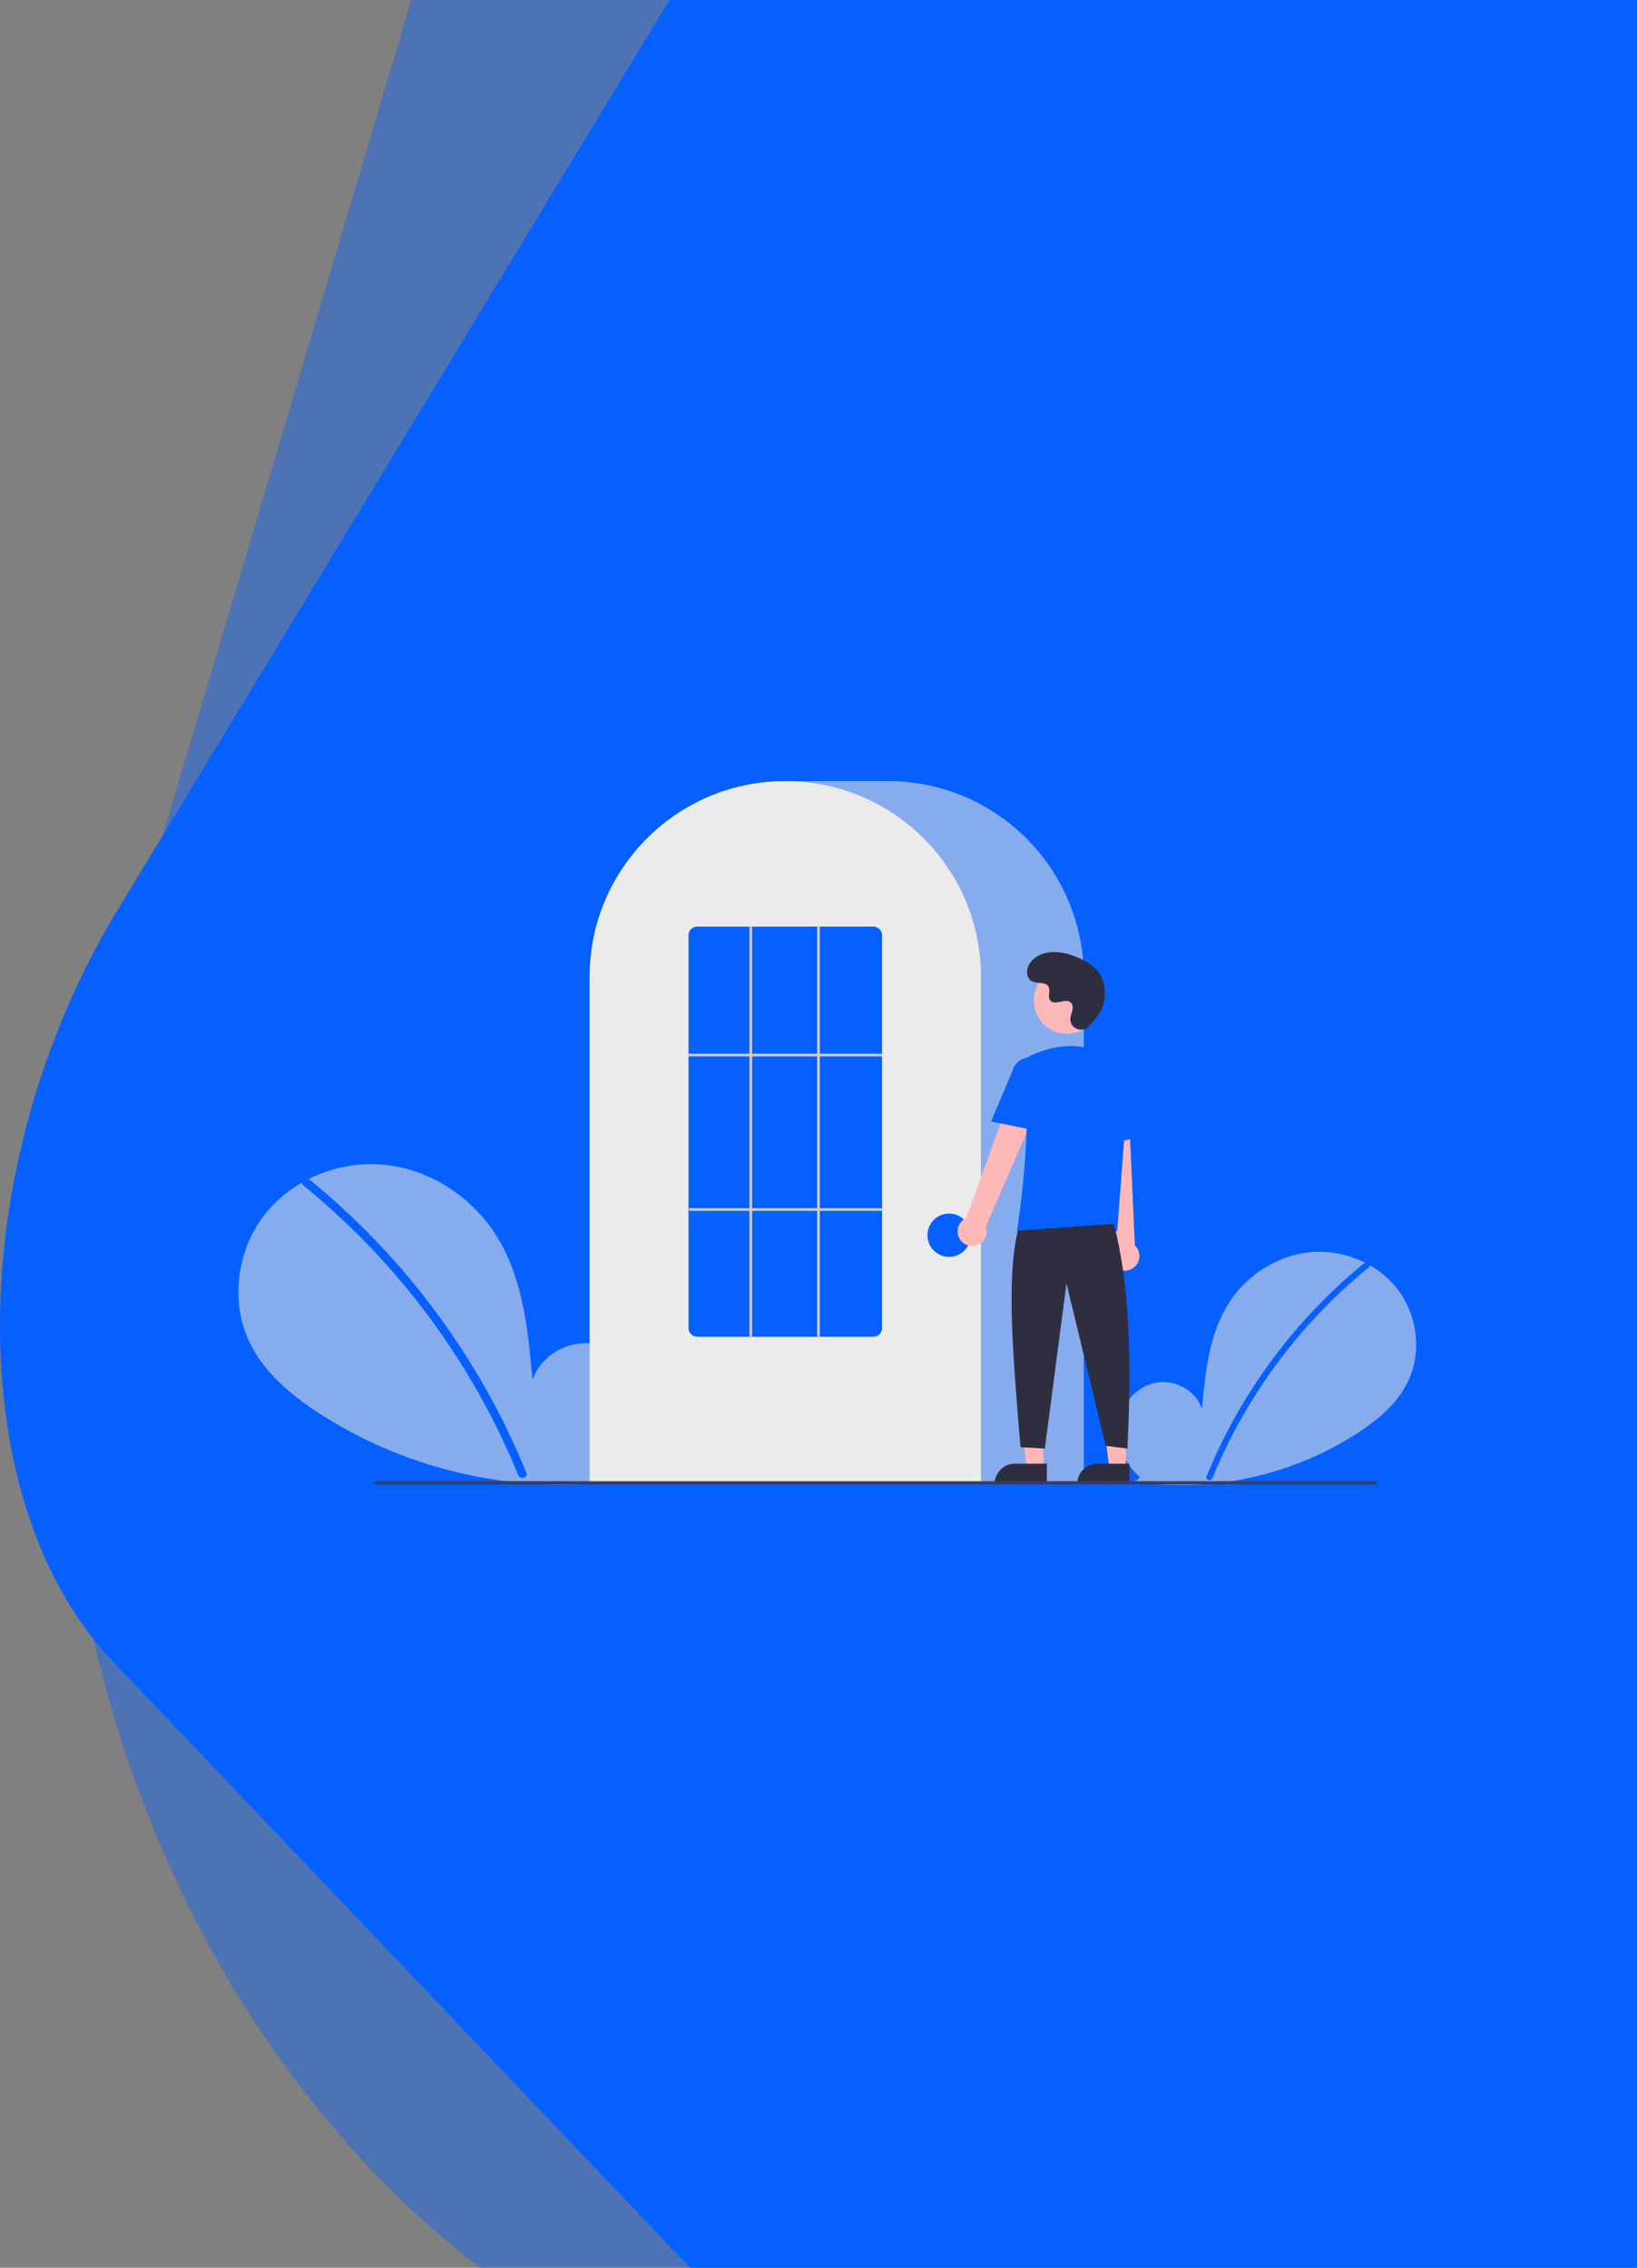 <svg xmlns="http://www.w3.org/2000/svg" width="779.536" height="1080" viewBox="0 0 779.536 1080"><rect x="0" y="0" width="779.536" height="1080" fill="#808080" stroke="none"/><defs><style>.a,.b{fill:#0660ff;}.a{opacity:0.41;}.c{fill:#87acee;}.d{fill:#ebebeb;}.e{fill:#ffb8b8;}.f{fill:#2f2e41;}.g{fill:#3f3d56;}.h{fill:#ccc;}</style></defs><g transform="translate(-1140.464 0)"><path class="a" d="M788.4,2257.525c-164.691-126.732-242.269-375.35-175.255-600.6l142.624-479.4h583.686v1080Z" transform="translate(580.541 -1177.525)"/><path class="b" d="M958.46,1961.851,683.594,1673.136c-72.47-76.12-71.515-236.278,2.131-357.723L948.646,881.851H1409.4v1080Z" transform="translate(510.604 -881.851)"/><g transform="translate(1254 372)"><path class="c" d="M825.26,645.012c-7.18-6.067-11.541-15.651-10.4-24.981s8.228-17.908,17.417-19.889,19.664,3.5,22.455,12.479c1.536-17.306,3.306-35.337,12.507-50.074,8.331-13.344,22.761-22.893,38.4-24.6s32.1,4.743,41.857,17.087,12.141,30.288,5.31,44.459c-5.032,10.439-14.3,18.208-24.016,24.529a155,155,0,0,1-106.01,23.192Z" transform="translate(-395.884 -313.512)"/><path class="b" d="M955.235,545.814a255.756,255.756,0,0,0-75.149,101.615c-.717,1.756,2.135,2.521,2.844.784A252.912,252.912,0,0,1,957.321,547.9c1.472-1.2-.625-3.275-2.086-2.086Z" transform="translate(-419.087 -316.278)"/><path class="c" d="M345.537,620.353c9.862-8.333,15.852-21.5,14.281-34.312s-11.3-24.6-23.922-27.317-27.008,4.812-30.841,17.14c-2.11-23.769-4.541-48.535-17.178-68.776-11.443-18.328-31.262-31.443-52.741-33.789s-44.095,6.515-57.49,23.469-16.676,41.6-7.294,61.064c6.912,14.338,19.645,25.009,32.986,33.691a212.892,212.892,0,0,0,145.6,31.854" transform="translate(-165 -290.502)"/><path class="b" d="M215.608,484.1a348.319,348.319,0,0,1,48.542,48.2,353.3,353.3,0,0,1,38.282,56.656,351.846,351.846,0,0,1,16.393,34.71c.985,2.412-2.933,3.463-3.907,1.077a345.742,345.742,0,0,0-31.592-59.774,347.921,347.921,0,0,0-42.37-52.342,347.1,347.1,0,0,0-28.213-25.665c-2.023-1.647.859-4.5,2.865-2.865Z" transform="translate(-181.722 -294.3)"/><path class="c" d="M659.786,524.489H424.5V283.079a93.253,93.253,0,0,1,93.148-93.148h48.991a93.253,93.253,0,0,1,93.147,93.148Z" transform="translate(-257.221 -189.931)"/><path class="d" d="M610.795,524.49H424.5V283.08a92.427,92.427,0,0,1,17.789-54.757c.428-.583.855-1.159,1.295-1.728a93.124,93.124,0,0,1,19.825-19.242c.425-.309.852-.613,1.285-.918a92.929,92.929,0,0,1,20.288-10.61c.426-.161.86-.323,1.294-.478a92.841,92.841,0,0,1,20.053-4.729c.424-.058.859-.1,1.295-.149a94.3,94.3,0,0,1,20.051,0c.434.045.869.091,1.3.149a92.821,92.821,0,0,1,20.048,4.728c.434.155.868.317,1.295.479a92.7,92.7,0,0,1,20.052,10.453c.433.3.866.6,1.293.906a94.116,94.116,0,0,1,11.85,10.033,93.015,93.015,0,0,1,8.2,9.38c.439.568.865,1.143,1.293,1.726a92.427,92.427,0,0,1,17.79,54.758Z" transform="translate(-257.221 -189.932)"/><circle class="b" cx="10.314" cy="10.314" r="10.314" transform="translate(328.111 205.956)"/><path class="e" d="M588.169,490.978h-7.9l-3.76-30.483H588.17Z" transform="translate(-204.879 -163.651)"/><path class="f" d="M568.292,504.28h15.241v9.6H558.7a9.6,9.6,0,0,1,9.6-9.6Z" transform="translate(-198.549 -179.211)"/><path class="e" d="M649.169,490.978h-7.9l-3.76-30.483H649.17Z" transform="translate(-226.557 -163.651)"/><path class="f" d="M629.291,504.28h15.241v9.6H619.7a9.6,9.6,0,0,1,9.6-9.6Z" transform="translate(-220.228 -179.211)"/><path class="e" d="M697.439,482.148a6.925,6.925,0,0,1,2.908-10.213l26.865-74.046,13.219,7.215-30.674,70.761a6.962,6.962,0,0,1-12.318,6.284Z" transform="translate(-353.794 -263.835)"/><path class="e" d="M808.72,501.239a6.925,6.925,0,0,1-1.865-10.453l-8.322-78.327,15.044.687,3.458,77.045a6.962,6.962,0,0,1-8.315,11.048Z" transform="translate(-390.145 -269.012)"/><circle class="e" cx="15.833" cy="15.833" r="15.833" transform="translate(378.743 88.675)"/><path class="b" d="M787.865,473.907H740.133l.057-.371c.086-.555,8.507-55.72,2.3-73.768a7.615,7.615,0,0,1,3.912-9.4h0c8.878-4.181,25.919-9.328,40.3,3.165a18.2,18.2,0,0,1,6.1,15.082Z" transform="translate(-369.391 -259.494)"/><path class="b" d="M742.507,428.886l-21.489-4.36,10.073-23.87a9.023,9.023,0,0,1,17.473,4.511Z" transform="translate(-362.598 -262.412)"/><path class="b" d="M796.24,437.9l-1.292-29.615c-.98-5.567,2.207-10.83,7.108-11.69s9.69,3,10.674,8.612l4.856,27.672Z" transform="translate(-388.808 -263.333)"/><path class="f" d="M784.859,517.049c7.68,29.251,8.518,66.44,6.446,107.007l-10.314-1.289L762.3,545.412l-10.314,78.644-11.6-.645c-3.466-42.564-6.842-79.1-1.289-103.139Z" transform="translate(-367.974 -306.182)"/><path class="f" d="M777.058,351.538c-2.954,3.146-8.439,1.457-8.824-2.841a5.194,5.194,0,0,1,.006-1c.2-1.9,1.3-3.632,1.035-5.643a2.959,2.959,0,0,0-.542-1.385c-2.354-3.152-7.879,1.41-10.1-1.443-1.362-1.75.239-4.5-.806-6.459-1.38-2.581-5.466-1.308-8.028-2.721-2.851-1.573-2.68-5.947-.8-8.607,2.289-3.245,6.3-4.976,10.265-5.226a27.535,27.535,0,0,1,11.6,2.264c4.2,1.638,8.372,3.9,10.959,7.6,3.146,4.5,3.449,10.538,1.875,15.794C782.737,345.063,779.471,348.969,777.058,351.538Z" transform="translate(-372.051 -234.795)"/><path class="g" d="M742.182,708.728H266.263a.768.768,0,1,1,0-1.535H742.182a.768.768,0,1,1,0,1.535Z" transform="translate(-200.714 -373.755)"/><path class="b" d="M585.491,492.751h-83.8a4.168,4.168,0,0,1-4.19-4.135V301.566a4.168,4.168,0,0,1,4.19-4.135h83.8a4.168,4.168,0,0,1,4.19,4.135V488.615A4.168,4.168,0,0,1,585.491,492.751Z" transform="translate(-283.164 -228.134)"/><rect class="h" width="92.181" height="1.289" transform="translate(214.336 129.82)"/><rect class="h" width="92.181" height="1.289" transform="translate(214.658 203.378)"/><rect class="h" width="1.289" height="195.964" transform="translate(243.344 69.297)"/><rect class="h" width="1.289" height="195.964" transform="translate(275.575 69.297)"/></g></g></svg>